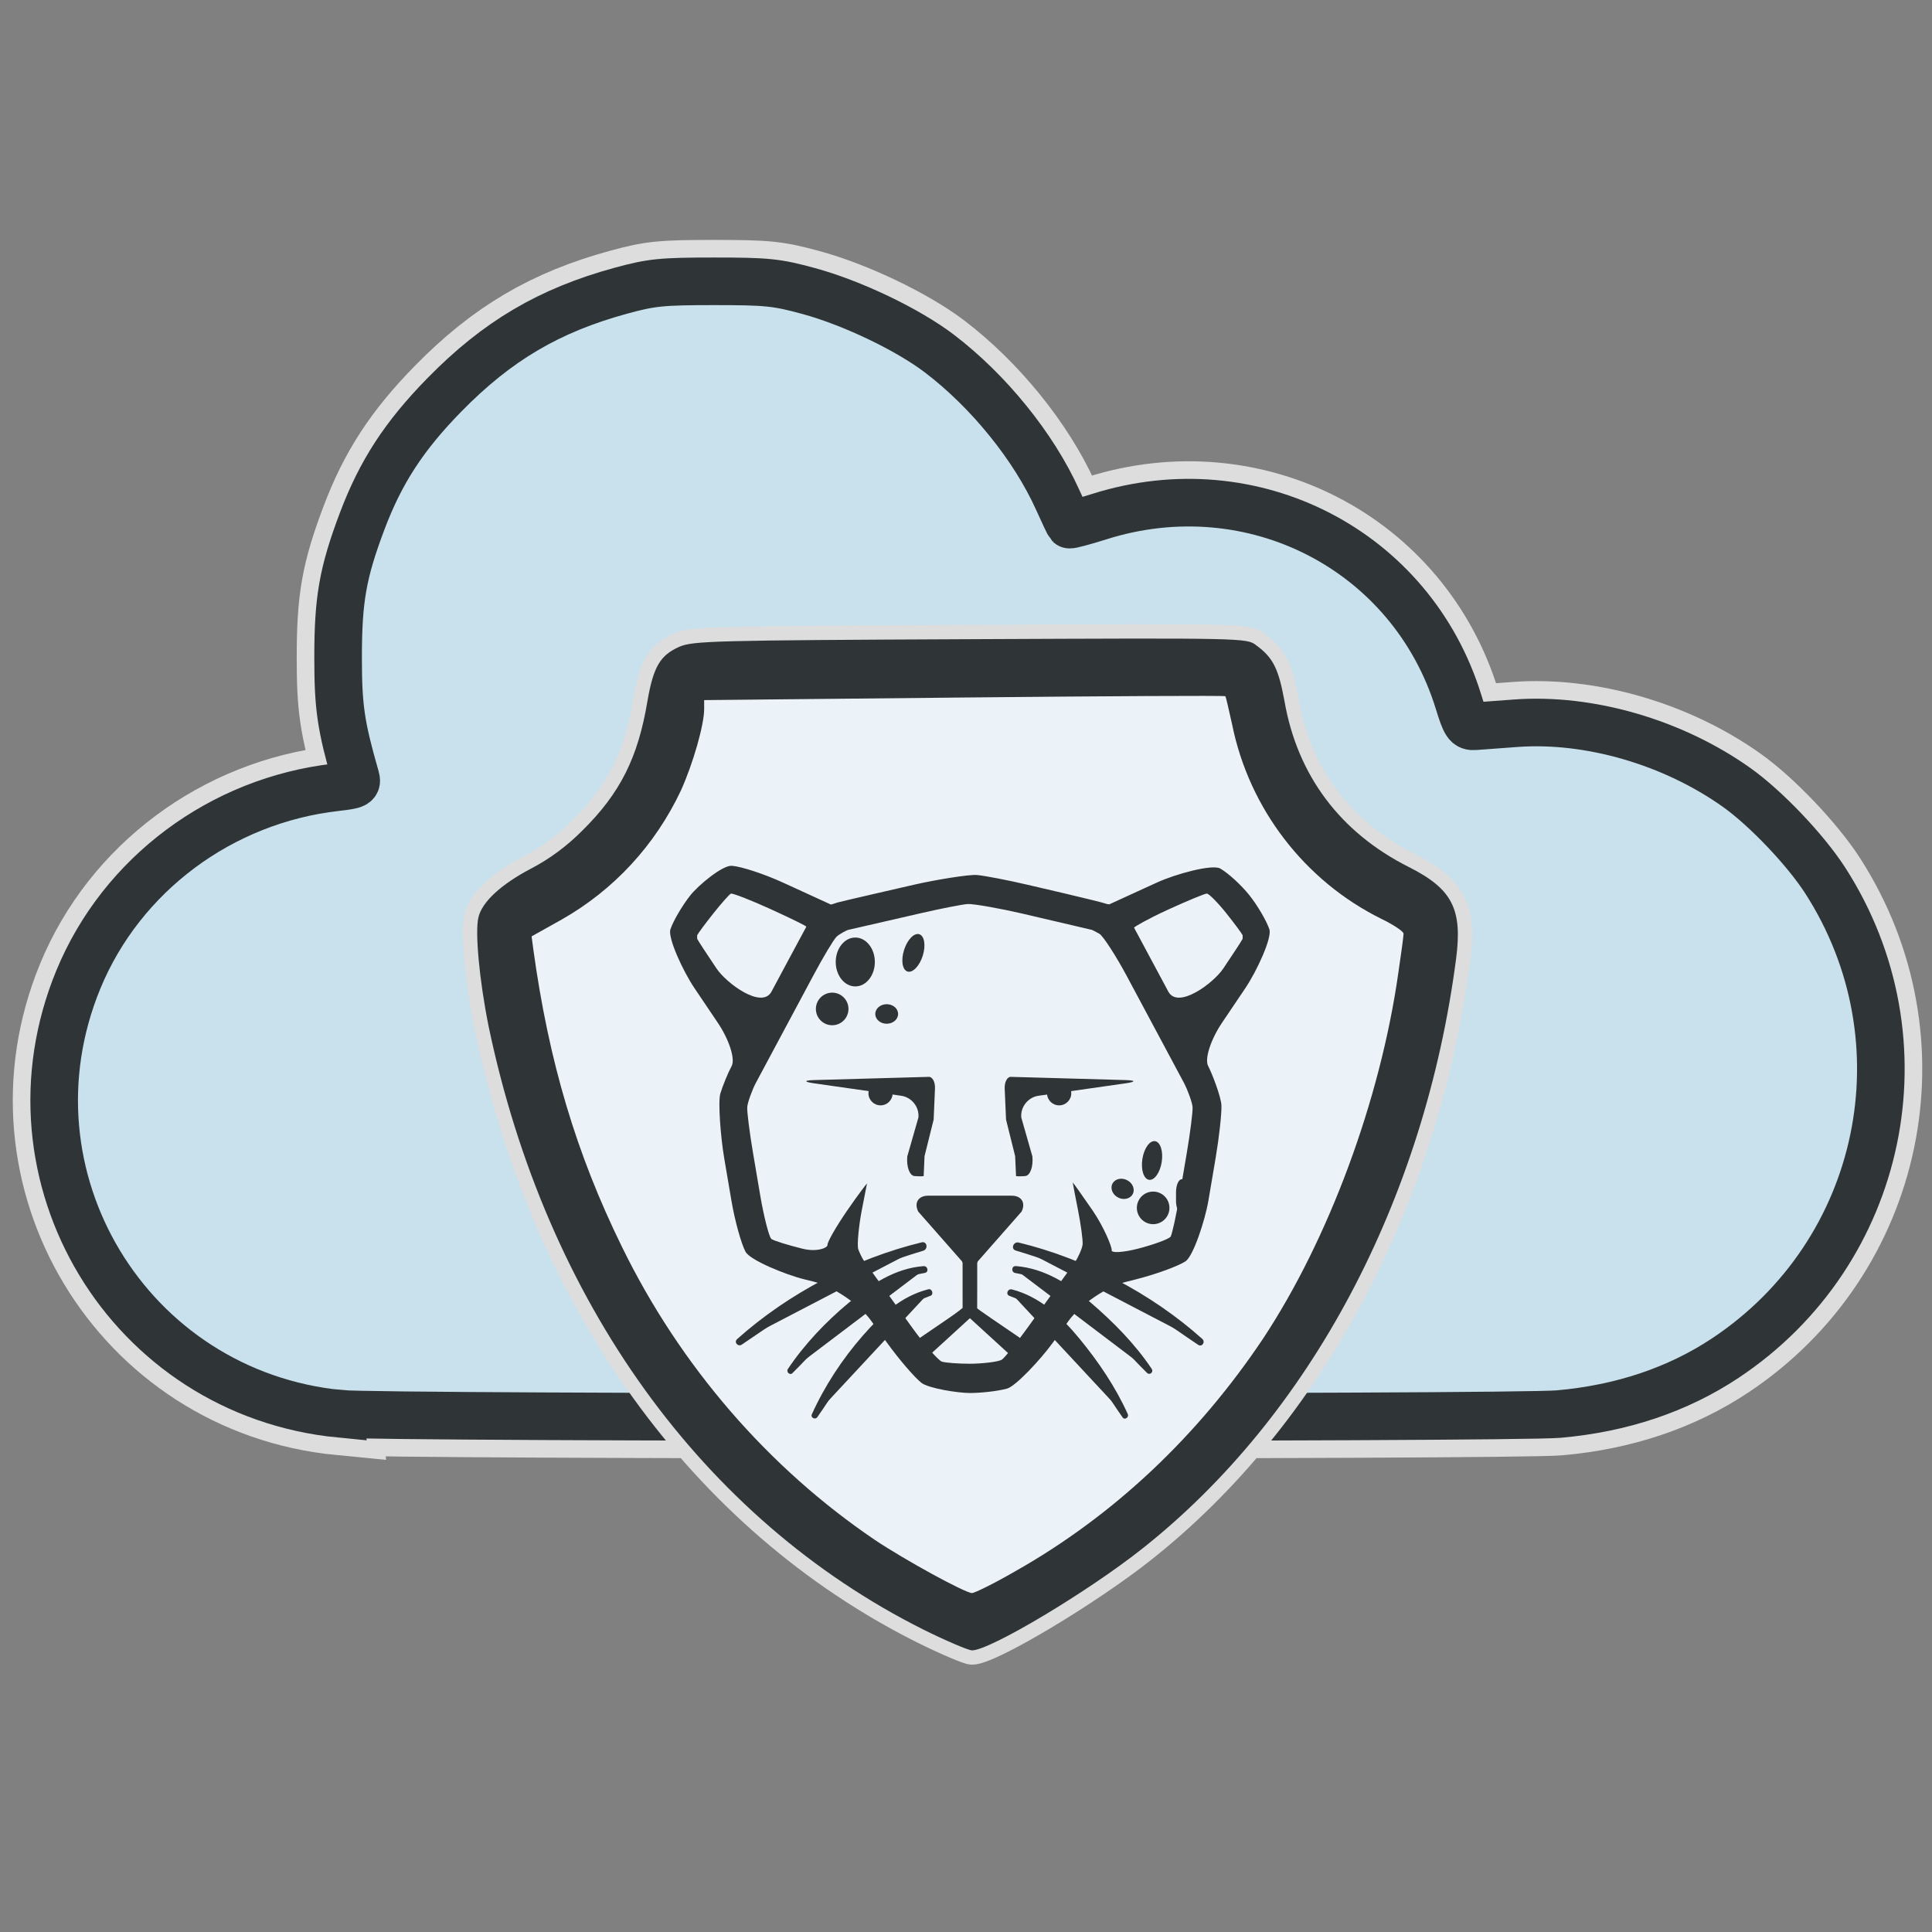 <?xml version="1.0" encoding="utf-8"?>
<svg width="256px" height="256px" viewBox="0 0 32 32" version="1.1" id="svg1" xmlns="http://www.w3.org/2000/svg">
  <rect x="0" y="0" width="32" height="32" fill="#808080" stroke="none"/>
  <g id="layer1" transform="matrix(1, 0, 0, 1, -5.359, -3.827)">
    <g id="g321" transform="matrix(0.183, 0, 0, 0.183, 212.359, 8.311)">
      <g transform="matrix(1, 0, 0, 1, 0, -7.494)">
        <title>bulut</title>
        <path style="fill: rgb(255, 255, 255); fill-opacity: 0.298; stroke: rgb(221, 221, 221); stroke-width: 7.492; stroke-dasharray: none; stroke-opacity: 1;" d="m -1100.345,110.959 c -19.181,-1.856 -31.042,-21.531 -23.706,-39.322 3.915,-9.493 12.925,-16.212 23.318,-17.388 1.803,-0.204 1.949,-0.279 1.77,-0.905 -1.34,-4.67 -1.585,-6.353 -1.583,-10.86 0,-5.261 0.423,-7.652 2.164,-12.286 1.683,-4.482 3.814,-7.756 7.479,-11.492 4.772,-4.865 9.468,-7.632 15.959,-9.405 2.764,-0.755 3.685,-0.848 8.434,-0.848 4.797,0 5.654,0.088 8.557,0.879 3.925,1.07 8.959,3.478 11.821,5.654 4.459,3.391 8.547,8.441 10.705,13.224 0.535,1.186 1.016,2.204 1.069,2.261 0.057,0.057 1.278,-0.269 2.722,-0.725 13.882,-4.385 28.268,3.04 32.502,16.775 0.622,2.018 0.781,2.255 1.474,2.204 0.427,-0.028 2.085,-0.154 3.684,-0.273 6.663,-0.494 14.263,1.716 20.032,5.825 2.622,1.867 6.218,5.647 7.99,8.398 9.346,14.507 5.337,33.692 -9.036,43.236 -4.302,2.857 -9.371,4.561 -15.073,5.066 -4.307,0.382 -106.324,0.361 -110.282,-0.021 z" id="path288"/>
        <path style="fill: rgb(201, 224, 237); fill-opacity: 1; stroke: rgb(47, 53, 54); stroke-width: 4.308; stroke-dasharray: none; stroke-opacity: 1;" d="m -1100.345,110.959 c -19.181,-1.856 -31.042,-21.531 -23.706,-39.322 3.915,-9.493 12.925,-16.212 23.318,-17.388 1.803,-0.204 1.949,-0.279 1.77,-0.905 -1.34,-4.67 -1.585,-6.353 -1.583,-10.86 0,-5.261 0.423,-7.652 2.164,-12.286 1.683,-4.482 3.814,-7.756 7.479,-11.492 4.772,-4.865 9.468,-7.632 15.959,-9.405 2.764,-0.755 3.685,-0.848 8.434,-0.848 4.797,0 5.654,0.088 8.557,0.879 3.925,1.07 8.959,3.478 11.821,5.654 4.459,3.391 8.547,8.441 10.705,13.224 0.535,1.186 1.016,2.204 1.069,2.261 0.057,0.057 1.278,-0.269 2.722,-0.725 13.882,-4.385 28.268,3.04 32.502,16.775 0.622,2.018 0.781,2.255 1.474,2.204 0.427,-0.028 2.085,-0.154 3.684,-0.273 6.663,-0.494 14.263,1.716 20.032,5.825 2.622,1.867 6.218,5.647 7.99,8.398 9.346,14.507 5.337,33.692 -9.036,43.236 -4.302,2.857 -9.371,4.561 -15.073,5.066 -4.307,0.382 -106.324,0.361 -110.282,-0.021 z" id="path289"/>
      </g>
      <g transform="matrix(0.777, 0, 0, 0.777, -233.383, -1.226)" style="">
        <title>kalkan</title>
        <path style="fill: rgb(47, 53, 54); fill-opacity: 1; stroke: rgb(221, 221, 221); stroke-width: 3.334; stroke-dasharray: none; stroke-opacity: 1;" d="M -1047.9 159.847 C -1073.6 146.953 -1091.8 121.632 -1098.5 89.634 C -1099.6 84.207 -1100.1 78.601 -1099.7 76.932 C -1099.3 75.095 -1097 73.027 -1093.6 71.239 C -1091.4 70.095 -1089.4 68.611 -1087.6 66.802 C -1083.2 62.458 -1081.1 58.319 -1080 51.672 C -1079.3 47.654 -1078.5 46.372 -1076.3 45.386 C -1074.7 44.694 -1072.3 44.633 -1042.4 44.498 C -1010.4 44.355 -1010.2 44.359 -1009.1 45.203 C -1007.1 46.667 -1006.5 47.947 -1005.8 51.711 C -1004.3 60.367 -999.3 67.02 -991.33 71.032 C -986.27 73.578 -985.05 75.923 -985.81 81.719 C -989.48 109.844 -1002.8 134.934 -1022.3 150.386 C -1028.6 155.398 -1040.1 162.287 -1042.2 162.287 C -1042.6 162.287 -1045.2 161.189 -1047.9 159.847 Z" id="path287"/>
        <path style="fill: rgb(47, 53, 54); fill-opacity: 1; stroke-width: 7.079;" d="M -1047.9 159.847 C -1073.6 146.953 -1091.8 121.632 -1098.5 89.634 C -1099.6 84.207 -1100.1 78.601 -1099.7 76.932 C -1099.3 75.095 -1097 73.027 -1093.6 71.239 C -1091.4 70.095 -1089.4 68.611 -1087.6 66.802 C -1083.2 62.458 -1081.1 58.319 -1080 51.672 C -1079.3 47.654 -1078.5 46.372 -1076.3 45.386 C -1074.7 44.694 -1072.3 44.633 -1042.4 44.498 C -1010.4 44.355 -1010.2 44.359 -1009.1 45.203 C -1007.1 46.667 -1006.5 47.947 -1005.8 51.711 C -1004.3 60.367 -999.3 67.02 -991.33 71.032 C -986.27 73.578 -985.05 75.923 -985.81 81.719 C -989.48 109.844 -1002.8 134.934 -1022.3 150.386 C -1028.6 155.398 -1040.1 162.287 -1042.2 162.287 C -1042.6 162.287 -1045.2 161.189 -1047.9 159.847 Z" id="path290"/>
        <path style="fill: rgb(235, 243, 248); fill-opacity: 1; stroke-width: 7.079;" d="M -1037.2 153.093 C -1025.7 146.604 -1015.9 137.338 -1008.3 125.978 C -1000.7 114.486 -994.66 98.28 -992.54 83.374 C -992.2 81.11 -991.93 79.051 -991.93 78.799 C -991.93 78.547 -993.09 77.766 -994.54 77.063 C -1003.4 72.674 -1009.9 64.309 -1011.9 54.436 C -1012.3 52.706 -1012.6 51.223 -1012.7 51.14 C -1012.8 51.056 -1026.5 51.124 -1043.1 51.292 L -1073.4 51.594 L -1073.4 52.639 C -1073.4 54.49 -1074.7 59.005 -1076.1 62.109 C -1079.1 68.48 -1083.9 73.694 -1090 77.158 L -1093.5 79.116 L -1093.3 80.627 C -1091.5 93.708 -1088.3 104.421 -1083 115.231 C -1076.2 129.174 -1065.9 141.034 -1053.5 149.431 C -1050 151.772 -1043 155.602 -1042.2 155.61 C -1041.9 155.613 -1039.6 154.48 -1037.2 153.093 Z" id="path291"/>
      </g>
      <g id="g320" transform="matrix(0.053, 0, 0, 0.053, -1070.499, 50.671)" style="fill:#2f3536;fill-opacity:1;stroke-width:2.226">
        <title>pardus</title>
        <rect ry="22.263" y="595.362" x="864" height="60" width="20" id="rect291" style="fill:#2f3536;fill-opacity:1;stroke:none;stroke-width:2.226" rx="22.263"/>
        <rect y="28.362" x="0" height="1024" width="1024" id="rect292" style="opacity:0;fill:#2f3536;fill-opacity:1;stroke:none;stroke-width:35.621"/>
        <path style="fill:#2f3536;fill-opacity:1;stroke-width:11.575" id="path292" d="m 1023.407,168.604 c -4.877,-14.542 -20.215,-40.643 -33.983,-58.014 -13.799,-17.392 -36.26,-37.976 -49.903,-45.744 -13.653,-7.799 -76.071,9.26 -107.641,23.698 l -23.043,10.518 c -31.57,14.449 -57.842,26.48 -58.373,26.73 -0.515,0.27 -4.227,0 -7.107,-1.191 -2.891,-1.243 -38.017,-9.889 -71.839,-17.797 L 610.966,92.658 C 577.134,84.75 538.144,77.216 524.293,75.911 510.432,74.595 451.321,84.495 417.499,92.257 l -64.82,14.896 c -33.842,7.757 -63.884,14.818 -66.723,15.681 -2.87,0.842 -10.856,3.754 -11.397,3.463 -0.536,-0.307 -27.822,-12.79 -59.381,-27.239 L 192.161,88.54 C 160.565,74.101 121.601,61.332 105.545,60.152 89.49,58.971 48.395,93.193 34.611,110.585 20.791,127.951 5.495,154.077 0.592,168.615 -4.311,183.157 22.284,240.448 41.719,269.227 l 39.723,58.919 c 19.404,28.778 30.104,62.049 23.73,73.908 -6.359,11.906 -15.052,33.052 -19.336,47.012 -4.289,13.986 0.666,75.296 6.452,109.534 l 12.411,73.076 c 5.797,34.232 16.69,73.695 24.198,87.697 7.529,14.012 67.076,38.745 100.794,47.095 l 15.083,3.738 c 33.681,8.355 77.881,38.241 98.184,66.4 l 27.229,37.674 c 20.293,28.17 46.783,59.085 58.856,68.714 12.026,9.624 62.917,17.501 82.971,17.501 20.09,0 48.634,-3.39 63.499,-7.529 14.849,-4.133 58.024,-50.511 78.317,-78.686 l 26.782,-37.087 c 20.314,-28.134 64.466,-58.097 98.158,-66.556 l 15.702,-3.946 c 33.671,-8.459 72.177,-22.388 85.544,-30.952 13.378,-8.574 33.52,-69.837 39.333,-104.07 l 12.385,-73.061 c 5.782,-34.253 10.211,-74.199 9.837,-88.836 -0.369,-14.6 -16.352,-55.82 -22.721,-67.726 -6.354,-11.865 4.336,-45.13 23.735,-73.908 l 39.723,-58.919 c 19.414,-28.768 46.009,-86.059 41.101,-100.617 z M 79.268,235.499 C 61.991,209.908 47.142,187.046 46.237,184.743 c 0,0 0,0 0,-2.652 0,-3.322 0,-3.322 0,-3.322 1.326,-3.031 13.721,-19.711 27.51,-37.092 13.82,-17.366 27.317,-32.636 30.016,-33.952 2.688,-1.3 36.026,11.875 67.602,26.283 l 4.934,2.267 c 31.575,14.433 56.948,26.974 56.392,27.874 -0.567,0.899 -15.328,28.31 -31.705,58.939 l -27.77,51.884 C 156.837,305.596 96.54,261.116 79.268,235.499 Z M 892.285,472.603 c 0.38,8.464 -4.071,43.414 -9.858,77.662 l -12.411,73.082 c -5.787,34.217 -12.624,65.756 -15.224,70.045 -2.537,4.284 -31.783,14.605 -56.865,20.912 -25.113,6.307 -44.808,7.341 -43.846,2.34 0.962,-5.038 -13.586,-40.289 -32.345,-67.612 -18.79,-27.302 -34.139,-48.863 -34.113,-47.912 0.026,0.946 4.305,23.376 9.109,47.678 4.789,24.333 8.277,50.303 7.763,57.723 -0.53,7.425 -9,24.614 -11.761,28.471 -2.787,3.853 -15.276,21.166 -27.79,38.47 -12.52,17.314 -37.534,52.035 -55.664,77.137 -18.104,25.092 -37.232,48.868 -42.515,52.778 -5.277,3.905 -34.679,7.128 -54.77,7.128 -20.049,0 -41.6,-1.627 -47.87,-3.619 -6.239,-1.981 -31.456,-31.383 -49.742,-56.73 -18.296,-25.352 -43.456,-60.213 -55.893,-77.47 -12.463,-17.257 -24.785,-34.357 -27.463,-38.028 -2.62,-3.666 -6.946,-12.369 -9.577,-19.321 -2.615,-6.967 1.055,-42.208 5.828,-66.541 4.794,-24.302 8.813,-44.974 8.948,-45.957 0.14,-0.972 -15.135,18.884 -33.92,46.196 -18.79,27.328 -33.863,53.683 -33.525,58.586 0.322,4.908 -17.683,12.655 -42.744,6.432 -25.055,-6.213 -48.9,-13.669 -52.965,-16.534 -4.061,-2.865 -13.284,-39.952 -19.097,-74.168 L 141.597,550.27 c -5.802,-34.248 -10.237,-69.198 -9.863,-77.662 0.38,-8.501 9.707,-32.35 14.303,-40.893 4.565,-8.558 21.738,-40.622 38.121,-71.236 l 60.91,-113.808 c 16.373,-30.598 33.894,-59.886 38.932,-65.101 5.043,-5.199 18.868,-11.672 19.503,-11.818 0.655,-0.146 28.841,-6.629 62.688,-14.381 l 62.517,-14.366 c 33.816,-7.773 69.468,-14.761 79.191,-15.541 9.728,-0.775 57.853,7.991 91.68,15.889 l 58.305,13.617 c 33.816,7.908 61.991,14.501 62.6,14.657 0.619,0.13 6.328,3.135 12.676,6.655 6.359,3.525 29.418,39.78 45.801,70.383 l 60.915,113.808 c 16.367,30.608 33.551,62.673 38.121,71.236 4.586,8.542 13.934,32.392 14.288,40.893 z m 85.508,-287.86 c -0.905,2.303 -15.79,25.165 -33.042,50.756 -17.251,25.617 -77.548,70.097 -93.915,39.473 L 823.046,223.088 c -16.404,-30.629 -30.213,-56.413 -30.718,-57.312 -0.536,-0.894 23.839,-15.068 55.414,-29.501 l 4.913,-2.267 c 31.56,-14.407 60.338,-26.283 63.931,-26.392 3.593,-0.078 19.882,16.695 33.686,34.061 13.768,17.381 26.184,34.061 27.52,37.092 0,0 0,0 0,3.322 0,2.652 0,2.652 0,2.652 z"/>
        <path style="fill:#2f3536;fill-opacity:1;stroke-width:11.575" id="path293" d="m 423.775,650.7 c -7.451,-14.922 0.083,-27.166 16.799,-27.166 h 142.867 c 16.69,0 24.244,12.244 16.804,27.166 l -74.662,84.879 c -7.471,14.932 -19.653,14.932 -27.146,0 z"/>
        <path style="fill:#2f3536;fill-opacity:1;stroke-width:11.575" id="path294" d="m 512.007,832.728 c 0.021,0 10.087,9.229 22.425,20.501 l 48.515,44.34 c 12.359,11.246 25.841,12.374 29.969,2.459 4.133,-9.91 -3.749,-25.695 -17.553,-35.111 l -45.952,-31.341 c -13.799,-9.416 -25.056,-17.423 -25.004,-17.797 0.042,-0.354 0.104,-15.057 0.104,-31.763 v -85.586 c 0,-16.705 -2.516,-36.005 -5.6,-42.879 0,0 0,0 -6.905,0 -6.894,0 -6.894,0 -6.894,0 -3.083,6.873 -5.6,26.168 -5.6,42.879 V 784.016 c 0,16.705 0.031,30.692 0.047,31.087 0.036,0.364 -11.137,9.057 -24.946,18.473 l -45.952,31.341 c -13.794,9.416 -21.712,25.201 -17.558,35.111 4.159,9.92 17.61,8.787 29.964,-2.459 l 48.525,-44.34 c 12.338,-11.272 22.414,-20.501 22.414,-20.501 z"/>
        <g transform="matrix(5.199,0,0,5.199,-1037.384,-846.38)" id="g296" style="fill:#2f3536;fill-opacity:1;stroke-width:2.226">
          <path id="path295" d="m 246.885,244.751 c -3.453,0.1 -3.48,0.578 -0.063,1.067 l 28.657,4.092 c 3.413,0.489 5.948,3.696 5.627,7.127 l -3.658,12.79 c -0.309,3.431 0.762,6.337 2.396,6.457 1.634,0.12 2.98,0.104 2.99,-0.036 0.005,-0.137 0.14,-3.068 0.284,-6.513 l 2.993,-12.004 c 0.15,-3.446 0.345,-8.027 0.438,-10.181 0.099,-2.154 -0.813,-3.892 -2.019,-3.856 -1.206,0.035 -5.015,0.139 -8.463,0.237 z" style="fill:#2f3536;fill-opacity:1;stroke-width:2.226"/>
          <path id="path296" d="m 319.935,243.932 c -3.449,-0.098 -7.259,-0.202 -8.458,-0.237 -1.212,-0.036 -2.124,1.702 -2.032,3.856 0.093,2.154 0.294,6.735 0.442,10.181 l 2.99,12.004 c 0.15,3.444 0.279,6.375 0.295,6.513 0.006,0.14 1.35,0.155 2.983,0.036 1.635,-0.119 2.71,-3.025 2.39,-6.457 l -3.652,-12.79 c -0.317,-3.431 2.216,-6.638 5.627,-7.127 l 28.657,-4.092 c 3.411,-0.489 3.391,-0.967 -0.062,-1.067 z" style="fill:#2f3536;fill-opacity:1;stroke-width:2.226"/>
        </g>
        <g transform="matrix(5.199,0,0,5.199,-1037.384,-846.38)" id="g297" style="fill:#2f3536;fill-opacity:1;stroke-width:2.226">
          <circle id="circle296" r="3.974" cy="249.082" cx="268.666" style="fill:#2f3536;fill-opacity:1;stroke-width:2.226"/>
          <path id="path297" d="m 331.314,249.082 c 0,2.199 -1.786,3.978 -3.979,3.978 -2.202,0 -3.98,-1.779 -3.98,-3.978 0,-2.195 1.778,-3.974 3.98,-3.974 2.193,-0.001 3.979,1.779 3.979,3.974 z" style="fill:#2f3536;fill-opacity:1;stroke-width:2.226"/>
        </g>
        <g transform="matrix(5.199,0,0,5.199,-1037.384,-846.38)" id="g313" style="fill:#2f3536;fill-opacity:1;stroke-width:2.226">
          <g id="g305" style="fill:#2f3536;fill-opacity:1;stroke-width:2.226">
            <g id="g300" style="fill:#2f3536;fill-opacity:1;stroke-width:2.226">
              <g id="g299" style="fill:#2f3536;fill-opacity:1;stroke-width:2.226">
                <path id="path298" d="m 282.442,299.431 c -22.72,6.003 -41.634,16.871 -60.114,31.306" style="fill:#2f3536;fill-opacity:1;stroke-width:2.226"/>
                <path id="path299" d="m 282.2,298.054 c -21.88,5.292 -43.854,16.737 -60.637,31.78 -1.164,1.042 0.289,2.639 1.532,1.807 9.16,-6.125 17.966,-12.6 27.651,-17.915 10.139,-5.564 20.881,-9.605 31.939,-12.917 1.686,-0.505 1.297,-3.186 -0.485,-2.755 z" style="fill:#2f3536;fill-opacity:1;stroke-width:2.226"/>
              </g>
            </g>
            <g id="g302" style="fill:#2f3536;fill-opacity:1;stroke-width:2.226">
              <g id="g301" style="fill:#2f3536;fill-opacity:1;stroke-width:2.226">
                <path id="path300" d="m 282.968,306.988 c -16.705,1.636 -33.563,20.751 -43.912,33.257" style="fill:#2f3536;fill-opacity:1;stroke-width:2.226"/>
                <path id="path301" d="m 282.77,305.868 c -9.444,0.723 -17.431,6.122 -24.537,12.016 -7.479,6.204 -14.603,13.695 -20.01,21.778 -0.624,0.933 0.641,2.192 1.491,1.359 12.808,-12.552 24.483,-29.631 43.451,-32.913 1.472,-0.254 1.04,-2.351 -0.395,-2.24 z" style="fill:#2f3536;fill-opacity:1;stroke-width:2.226"/>
              </g>
            </g>
            <g id="g304" style="fill:#2f3536;fill-opacity:1;stroke-width:2.226">
              <g id="g303" style="fill:#2f3536;fill-opacity:1;stroke-width:2.226">
                <path id="path302" d="m 284.562,314.588 c -16.175,4.496 -29.483,26.229 -37.521,40.328" style="fill:#2f3536;fill-opacity:1;stroke-width:2.226"/>
                <path id="path303" d="m 284.364,313.467 c -8.867,2.251 -15.541,8.416 -21.442,15.134 -6.738,7.671 -12.65,16.651 -16.835,25.961 -0.484,1.078 1.134,1.858 1.787,0.937 10.368,-14.624 19.083,-33.416 37.176,-39.883 1.208,-0.432 0.551,-2.463 -0.686,-2.149 z" style="fill:#2f3536;fill-opacity:1;stroke-width:2.226"/>
              </g>
            </g>
          </g>
          <g id="g312" style="fill:#2f3536;fill-opacity:1;stroke-width:2.226">
            <g id="g307" style="fill:#2f3536;fill-opacity:1;stroke-width:2.226">
              <g id="g306" style="fill:#2f3536;fill-opacity:1;stroke-width:2.226">
                <path id="path305" d="m 313.56,299.431 c 22.718,6.003 41.628,16.871 60.104,31.306" style="fill:#2f3536;fill-opacity:1;stroke-width:2.226"/>
                <path id="path306" d="m 313.074,300.743 c 11.08,3.32 21.741,7.38 31.951,12.85 9.841,5.271 18.705,11.93 27.959,18.114 1.305,0.872 2.469,-0.947 1.359,-1.94 -16.666,-14.924 -38.57,-26.389 -60.299,-31.647 -1.712,-0.415 -2.727,2.097 -0.97,2.623 z" style="fill:#2f3536;fill-opacity:1;stroke-width:2.226"/>
              </g>
            </g>
            <g id="g309" style="fill:#2f3536;fill-opacity:1;stroke-width:2.226">
              <g id="g308" style="fill:#2f3536;fill-opacity:1;stroke-width:2.226">
                <path id="path307" d="m 313.03,306.988 c 16.707,1.636 33.564,20.751 43.913,33.257" style="fill:#2f3536;fill-opacity:1;stroke-width:2.226"/>
                <path id="path308" d="m 312.923,308.121 c 18.863,3.261 30.51,20.297 43.245,32.782 0.946,0.928 2.279,-0.229 1.551,-1.316 -5.477,-8.176 -12.608,-15.396 -20.064,-21.789 -6.961,-5.969 -15.178,-11.229 -24.517,-11.942 -1.482,-0.114 -1.644,2.018 -0.215,2.265 z" style="fill:#2f3536;fill-opacity:1;stroke-width:2.226"/>
              </g>
            </g>
            <g id="g311" style="fill:#2f3536;fill-opacity:1;stroke-width:2.226">
              <g id="g310" style="fill:#2f3536;fill-opacity:1;stroke-width:2.226">
                <path id="path309" d="m 311.435,314.588 c 16.172,4.496 29.49,26.229 37.524,40.328" style="fill:#2f3536;fill-opacity:1;stroke-width:2.226"/>
                <path id="path310" d="m 311.04,315.655 c 18.046,6.457 26.813,25.33 37.144,39.919 0.686,0.968 2.152,-0.075 1.694,-1.095 -4.017,-8.945 -9.716,-17.315 -15.94,-24.875 -5.824,-7.073 -13.024,-13.776 -22.108,-16.083 -1.392,-0.354 -2.199,1.63 -0.79,2.134 z" style="fill:#2f3536;fill-opacity:1;stroke-width:2.226"/>
              </g>
            </g>
          </g>
        </g>
        <g transform="matrix(5.199,0,0,5.199,-1037.384,-846.38)" id="g319" style="fill:#2f3536;fill-opacity:1;stroke-width:2.226">
          <g id="g315" style="fill:#2f3536;fill-opacity:1;stroke-width:2.226">
            <ellipse id="ellipse313" ry="8.03" rx="6.425" cy="205.962" cx="260.37" style="fill:#2f3536;fill-opacity:1;stroke-width:2.226"/>
            <path id="path313" d="m 258.13,221.388 c 0,2.959 -2.396,5.353 -5.349,5.353 -2.959,0 -5.355,-2.394 -5.355,-5.353 0,-2.956 2.396,-5.353 5.355,-5.353 2.953,0.001 5.349,2.397 5.349,5.353 z" style="fill:#2f3536;fill-opacity:1;stroke-width:2.226"/>
            <path id="path314" d="m 282.519,203.942 c -1.077,3.381 -3.318,5.69 -5.011,5.152 -1.688,-0.539 -2.19,-3.713 -1.111,-7.096 1.072,-3.382 3.314,-5.688 5.003,-5.148 1.691,0.537 2.191,3.716 1.119,7.092 z" style="fill:#2f3536;fill-opacity:1;stroke-width:2.226"/>
            <path id="path315" d="m 274.432,223.038 c 0,1.778 -1.674,3.214 -3.748,3.214 -2.069,0 -3.746,-1.436 -3.746,-3.214 0,-1.774 1.676,-3.211 3.746,-3.211 2.074,0 3.748,1.437 3.748,3.211 z" style="fill:#2f3536;fill-opacity:1;stroke-width:2.226"/>
          </g>
          <g id="g318" style="fill:#2f3536;fill-opacity:1;stroke-width:2.226">
            <path id="path316" d="m 353.42,284.343 c -1.319,2.646 -0.248,5.858 2.4,7.178 2.646,1.321 5.86,0.247 7.179,-2.398 1.32,-2.649 0.242,-5.866 -2.401,-7.179 -2.643,-1.325 -5.859,-0.248 -7.178,2.399 z" style="fill:#2f3536;fill-opacity:1;stroke-width:2.226"/>
            <path id="path317" d="m 354.672,270.667 c -0.546,3.506 0.429,6.572 2.179,6.845 1.759,0.272 3.618,-2.346 4.172,-5.85 0.546,-3.506 -0.429,-6.571 -2.188,-6.842 -1.748,-0.276 -3.616,2.342 -4.163,5.847 z" style="fill:#2f3536;fill-opacity:1;stroke-width:2.226"/>
            <path id="path318" d="m 344.822,278.809 c -0.794,1.588 0.067,3.625 1.917,4.547 1.854,0.925 4,0.387 4.787,-1.2 0.796,-1.588 -0.066,-3.624 -1.916,-4.546 -1.851,-0.926 -3.999,-0.387 -4.788,1.199 z" style="fill:#2f3536;fill-opacity:1;stroke-width:2.226"/>
          </g>
        </g>
      </g>
    </g>
  </g>
</svg>